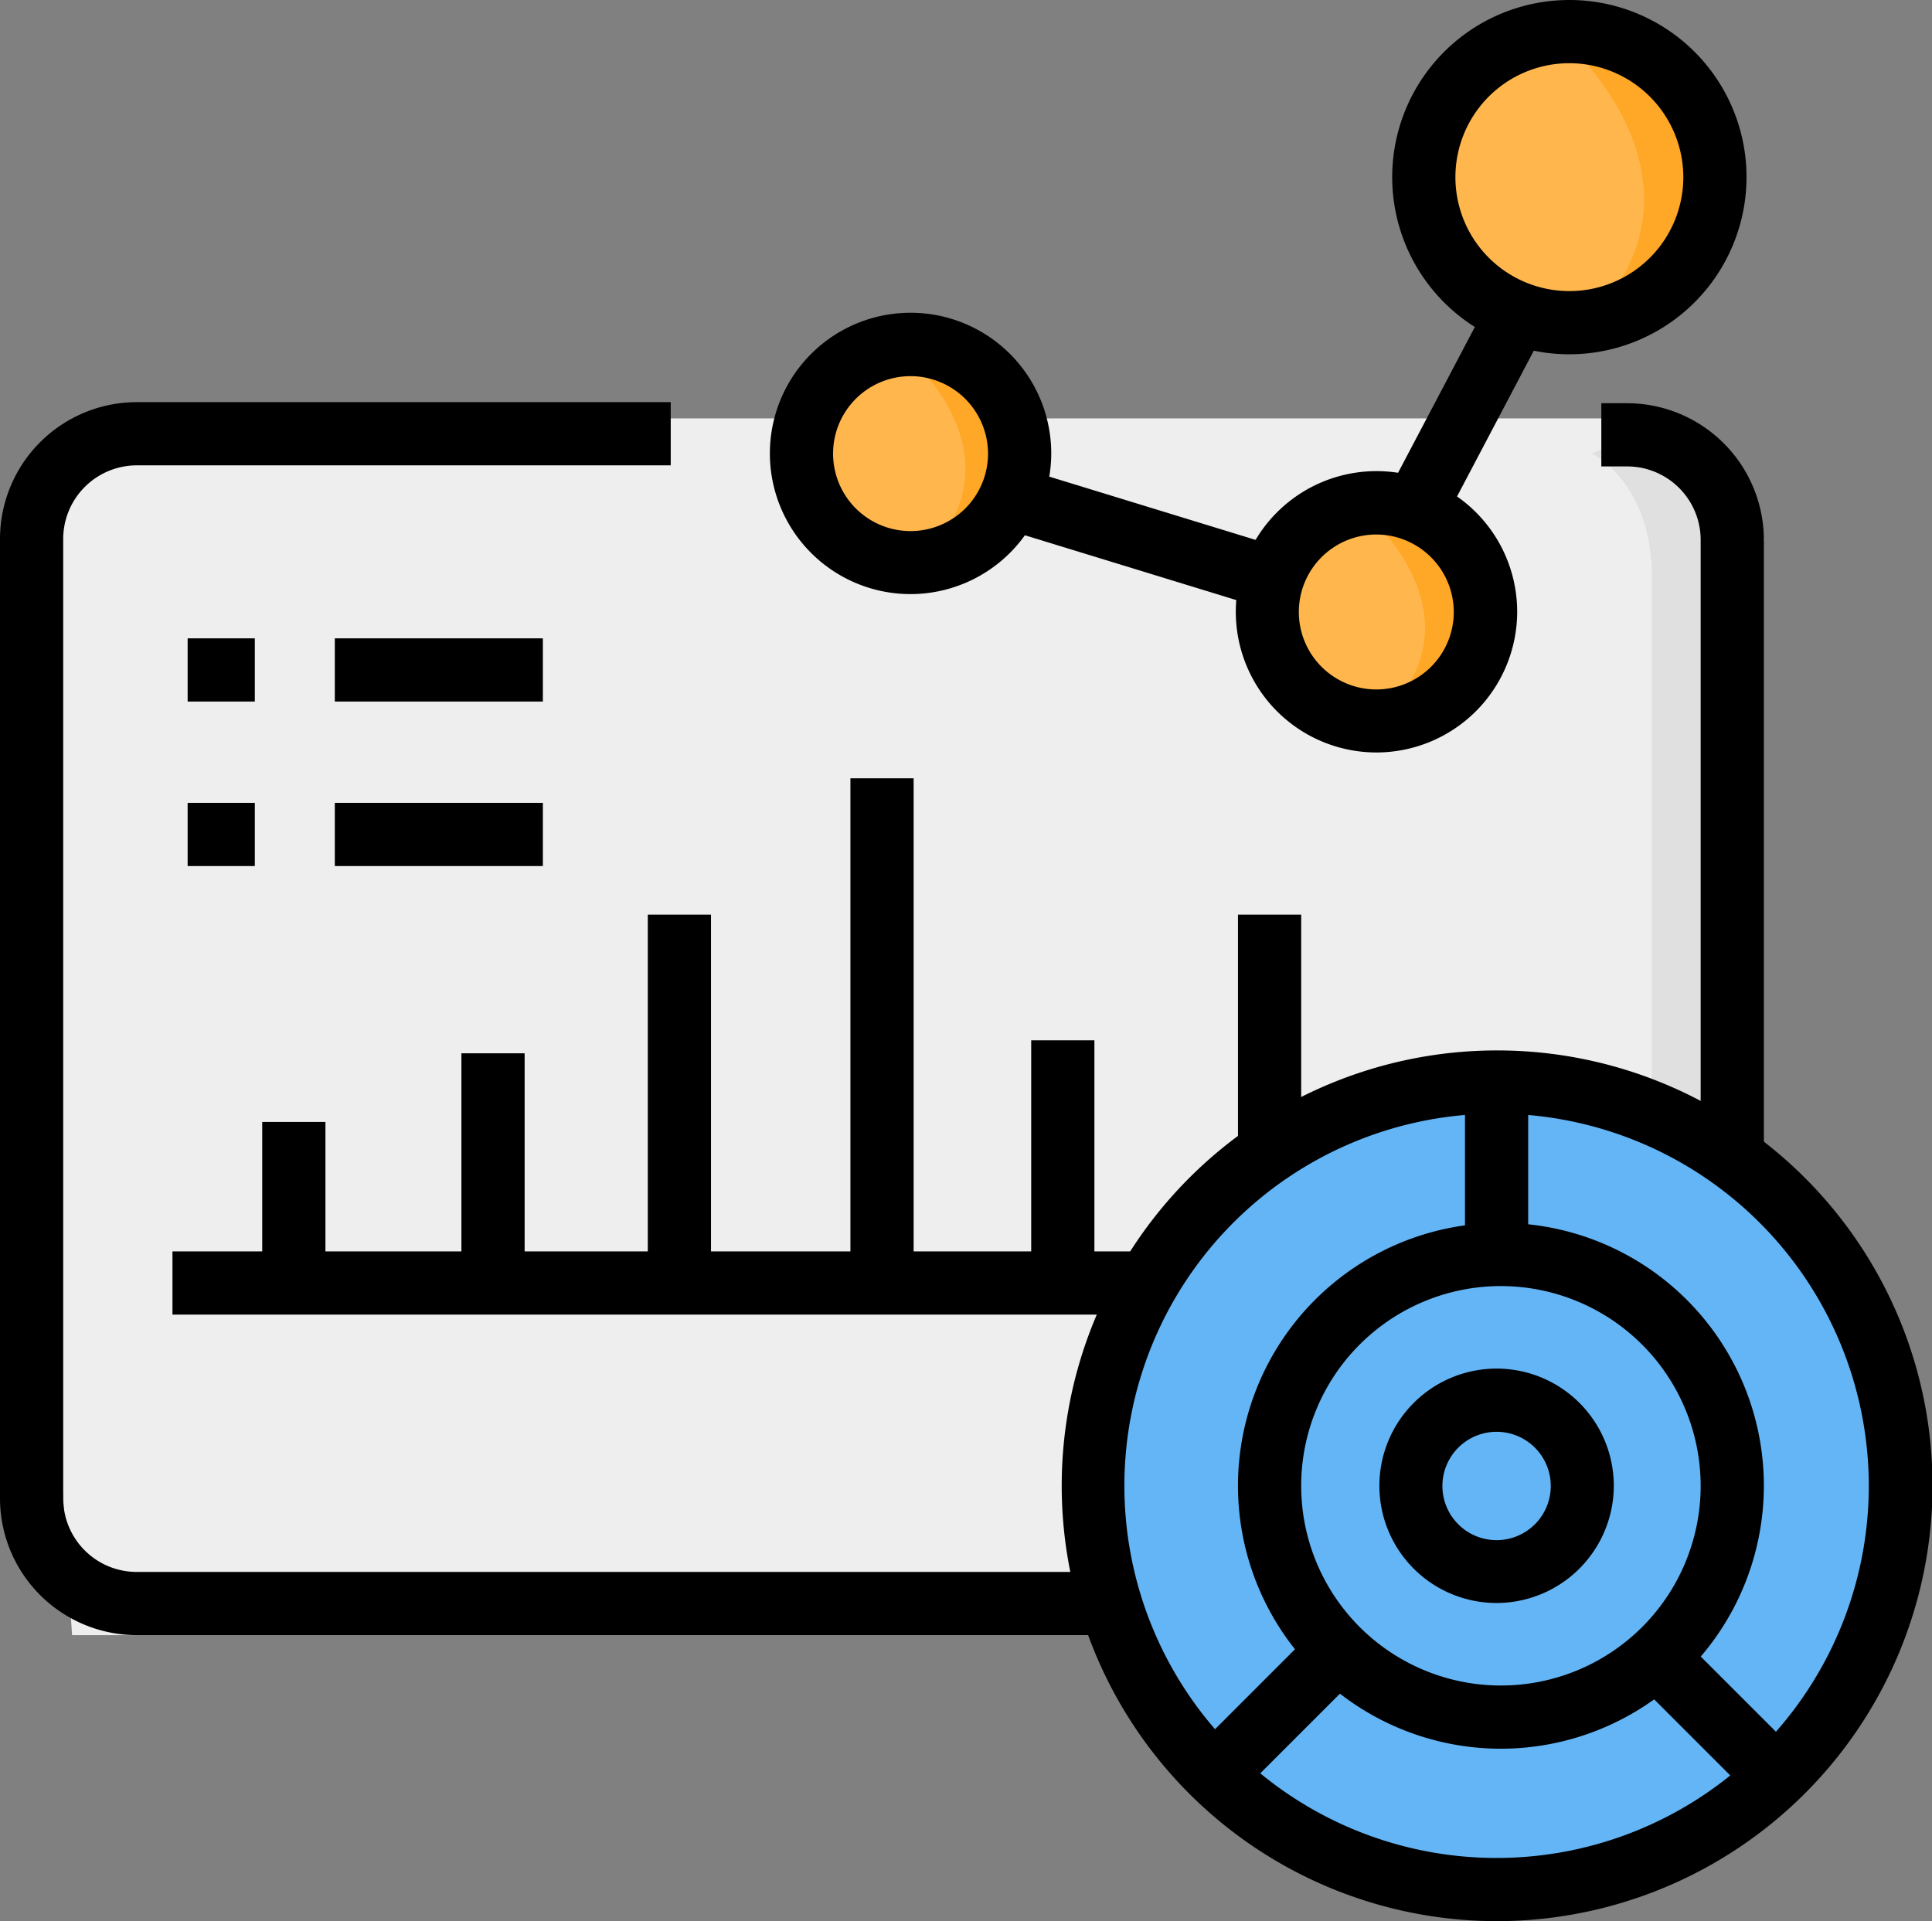<svg id="Layer_1" data-name="Layer 1" xmlns="http://www.w3.org/2000/svg" viewBox="0 0 106.98 106.39"><rect x="0" y="0" width="106.98" height="106.39" fill="#808080" stroke="none"/><defs><style>.cls-1{fill:#eee;}.cls-2{fill:#e0e0e0;}.cls-3{fill:#ffb74d;}.cls-4{fill:#ffa726;}.cls-5{fill:#64b5f6;}</style></defs><polygon class="cls-1" points="3.99 23.17 90.1 23.17 97.67 29.84 94.17 63.85 79.51 59.91 66.02 66.59 60.6 79.28 60.41 90.55 3.99 90.55 3.5 82.98 0.94 46.22 3.99 23.17"/><path class="cls-2" d="M575.14,512.22s3.32,1.58,3.32,6.85v30.41h5V517.11S583.36,508.28,575.14,512.22Z" transform="translate(-486.99 -487.1)"/><circle class="cls-3" cx="86.9" cy="9.81" r="7.28"/><path class="cls-4" d="M573.89,489.63s7.34,6.54,2.46,13.59C576.35,503.22,592,493.24,573.89,489.63Z" transform="translate(-486.99 -487.1)"/><circle class="cls-3" cx="76.08" cy="33.88" r="5.01"/><path class="cls-4" d="M563.07,516s5,4.5,1.7,9.36C564.77,525.33,575.55,518.46,563.07,516Z" transform="translate(-486.99 -487.1)"/><circle class="cls-3" cx="50.64" cy="25.11" r="5.01"/><path class="cls-4" d="M537.63,507.2s5,4.5,1.69,9.36C539.32,516.56,550.11,509.68,537.63,507.2Z" transform="translate(-486.99 -487.1)"/><circle class="cls-5" cx="82.73" cy="82.56" r="22.65"/><path d="M584.66,551h-3.5v-34a4.07,4.07,0,0,0-4.06-4.07h-1.44v-3.5h1.44a7.58,7.58,0,0,1,7.56,7.57Z" transform="translate(-486.99 -487.1)"/><path d="M547.4,577.65H494.56a7.58,7.58,0,0,1-7.57-7.56V516.94a7.58,7.58,0,0,1,7.57-7.57h29.57v3.5H494.56a4.08,4.08,0,0,0-4.07,4.07v53.15a4.07,4.07,0,0,0,4.07,4.06H547.4Z" transform="translate(-486.99 -487.1)"/><path d="M569.86,593.49A24.11,24.11,0,1,1,594,569.38,24.14,24.14,0,0,1,569.86,593.49Zm0-44.72a20.61,20.61,0,1,0,20.61,20.61A20.63,20.63,0,0,0,569.86,548.77Z" transform="translate(-486.99 -487.1)"/><path d="M570.1,583.94a14.56,14.56,0,1,1,14.56-14.56A14.57,14.57,0,0,1,570.1,583.94Zm0-25.62a11.06,11.06,0,1,0,11.06,11.06A11.07,11.07,0,0,0,570.1,558.32Z" transform="translate(-486.99 -487.1)"/><path d="M569.86,575.87a6.49,6.49,0,1,1,6.49-6.49A6.5,6.5,0,0,1,569.86,575.87Zm0-9.48a3,3,0,1,0,3,3A3,3,0,0,0,569.86,566.39Z" transform="translate(-486.99 -487.1)"/><rect x="81.12" y="59.92" width="3.5" height="9.55"/><rect x="552.82" y="580.18" width="9.73" height="3.5" transform="translate(-735.14 77.68) rotate(-45)"/><rect x="580.06" y="577.07" width="3.5" height="9.73" transform="translate(-728.07 94.77) rotate(-45)"/><rect x="9.55" y="69.3" width="53.99" height="3.5"/><rect x="14.52" y="62.13" width="3.5" height="8.91"/><rect x="25.55" y="58.33" width="3.5" height="13.68"/><rect x="35.87" y="50.65" width="3.5" height="20.4"/><rect x="47.09" y="43.1" width="3.5" height="27.95"/><rect x="57.1" y="57.61" width="3.5" height="11.85"/><rect x="68.55" y="50.65" width="3.5" height="12.88"/><rect x="10.39" y="35.35" width="3.72" height="3.5"/><rect x="18.54" y="35.35" width="11.52" height="3.5"/><rect x="10.39" y="44.46" width="3.72" height="3.5"/><rect x="18.54" y="44.46" width="11.52" height="3.5"/><rect x="548.6" y="510.1" width="3.5" height="13.73" transform="translate(-592.26 404.42) rotate(-72.95)"/><rect x="562.82" y="507.51" width="11.27" height="3.5" transform="translate(-633.98 287.92) rotate(-62.23)"/><path d="M537.41,520a7.79,7.79,0,1,1,7.79-7.78A7.8,7.8,0,0,1,537.41,520Zm0-12.07a4.29,4.29,0,1,0,4.29,4.29A4.3,4.3,0,0,0,537.41,507.93Z" transform="translate(-486.99 -487.1)"/><path d="M563.2,528.77A7.79,7.79,0,1,1,571,521,7.8,7.8,0,0,1,563.2,528.77Zm0-12.07a4.29,4.29,0,1,0,4.29,4.29A4.3,4.3,0,0,0,563.2,516.7Z" transform="translate(-486.99 -487.1)"/><path d="M573.89,506.72a9.81,9.81,0,1,1,9.81-9.81A9.82,9.82,0,0,1,573.89,506.72Zm0-16.12a6.31,6.31,0,1,0,6.31,6.31A6.32,6.32,0,0,0,573.89,490.6Z" transform="translate(-486.99 -487.1)"/></svg>